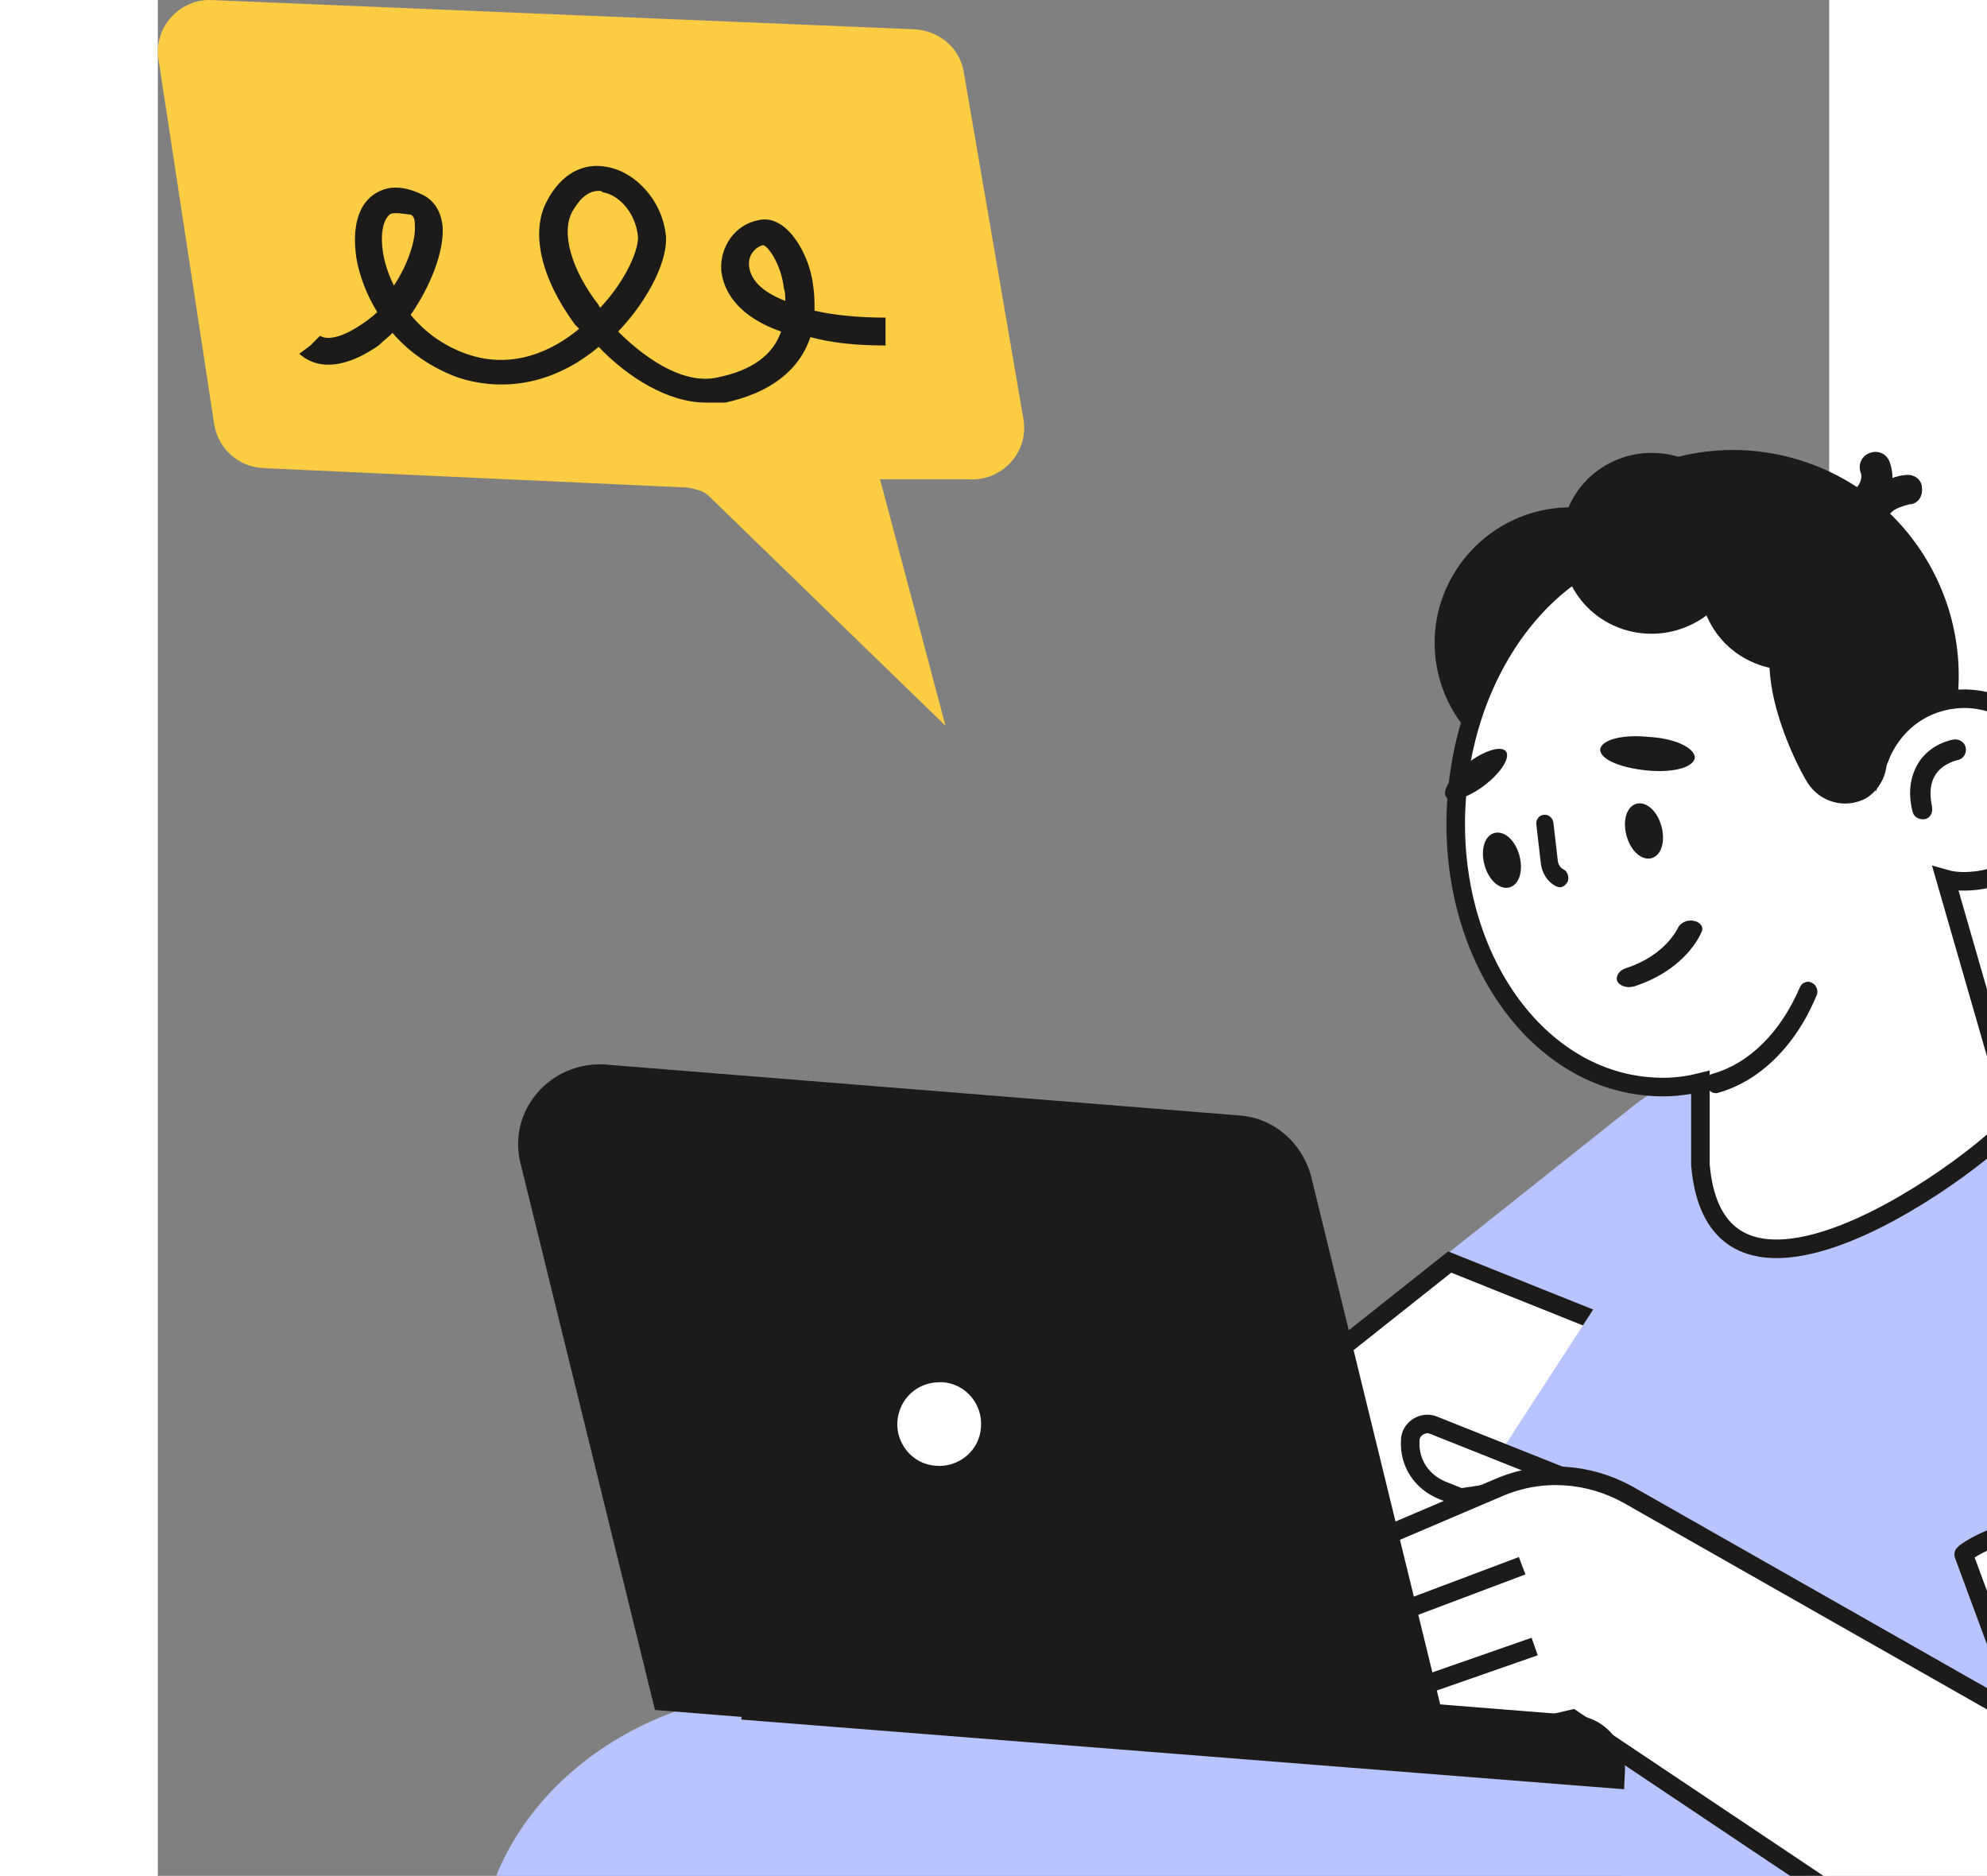 <svg xmlns="http://www.w3.org/2000/svg" width="107" height="101" viewBox="0 0 90 101" fill="none">
  <rect x="0" y="0" width="90" height="101" fill="#808080" stroke="none"/>
  <path d="M66.688 117.493L73.295 117.481C74.847 117.478 76.386 117.767 77.831 118.333C92.456 124.152 99.946 117.896 100.935 107.557C101.348 103.232 98.605 99.387 94.929 97.071C93.137 95.942 91.123 95.211 89.024 94.927L70.924 92.481C58.352 90.746 45.637 90.282 33.003 91.08C24.08 91.644 16.325 98.646 17.341 107.53C18.41 116.867 28.35 120.8 37.658 119.497C47.25 118.154 56.934 117.473 66.688 117.493Z" fill="#B7C4FF"/>
  <path d="M97.166 64.726L88.091 59.026C85.466 57.376 82.016 57.526 79.541 59.476L46.691 85.576L77.516 97.951L97.166 64.726Z" fill="#B7C4FF"/>
  <path d="M77.891 98.176L47.066 85.801L69.566 67.951L90.716 76.426L77.891 98.176Z" fill="white" stroke="#1C1B1A"/>
  <path d="M114.868 83.852L110.068 66.452C108.868 62.177 104.443 59.702 100.243 60.977L94.018 62.852L92.818 59.852H92.743C88.843 58.277 84.343 59.702 82.018 63.227L61.918 94.202L107.818 112.652L114.868 83.852Z" fill="#B7C4FF"/>
  <path d="M67.442 77.551C67.443 76.947 68.117 76.494 68.7 76.737L68.707 76.74L76.212 79.731L70.152 80.636L69.156 80.238H69.157C68.066 79.789 67.378 78.777 67.441 77.577L67.442 77.564V77.551Z" fill="white" stroke="#1C1B1A"/>
  <path d="M114.868 83.85L119.518 101.025C121.918 109.725 112.243 116.7 104.743 111.675L76.168 92.55L71.368 93.675C69.793 94.05 68.143 93.525 67.093 92.4L66.268 91.5C64.693 91.8 63.043 91.2 62.068 89.925L61.393 89.025L62.893 88.2L62.593 88.05C61.468 87.45 60.793 86.175 60.943 84.9L72.193 80.1C74.443 79.125 76.993 79.275 79.168 80.475L100.543 92.625L97.243 83.7C97.093 83.625 103.243 79.2 114.868 83.85Z" fill="white" stroke="#1C1B1A"/>
  <path d="M74.141 88.652L66.191 91.427" stroke="#1C1B1A"/>
  <path d="M73.467 84.302L63.117 88.202" stroke="#1C1B1A"/>
  <path d="M31.42 92.586L78.958 96.338L78.998 95.461C79.123 93.851 77.915 92.5 76.376 92.353L31.727 88.796L31.42 92.586Z" fill="#1C1B1A"/>
  <path d="M108.791 97.576L100.391 92.626" stroke="#1C1B1A"/>
  <path d="M69.974 95.527L26.771 92.069L19.536 62.663C18.806 59.826 21.109 57.141 24.071 57.315L58.25 60.06C60.098 60.189 61.615 61.522 62.103 63.334L69.974 95.527Z" fill="#1C1B1A"/>
  <path d="M44.073 79.01C45.362 77.904 45.51 75.963 44.404 74.674C43.298 73.385 41.357 73.237 40.068 74.343C38.779 75.448 38.631 77.39 39.737 78.679C40.843 79.967 42.784 80.116 44.073 79.01Z" fill="white"/>
  <path d="M43.24 80.394C42.739 80.551 42.288 80.614 41.791 80.533C39.684 80.328 38.081 78.472 38.215 76.387C38.282 75.344 38.773 74.404 39.592 73.755C40.411 73.106 41.39 72.721 42.455 72.86C43.498 72.927 44.437 73.418 45.086 74.237C45.735 75.055 46.12 76.035 45.982 77.1C45.915 78.143 45.423 79.082 44.605 79.731C44.198 79.937 43.742 80.237 43.24 80.394ZM41.404 74.525C40.545 74.793 39.915 75.54 39.825 76.511C39.732 77.719 40.636 78.851 41.916 78.922C43.124 79.016 44.255 78.112 44.327 76.832C44.42 75.624 43.516 74.493 42.236 74.421C41.999 74.417 41.691 74.435 41.404 74.525Z" fill="#1C1B1A"/>
  <path d="M96.353 40.218C98.471 33.851 95.027 26.972 88.66 24.854C82.294 22.735 75.415 26.179 73.297 32.546C71.178 38.913 74.622 45.791 80.989 47.91C87.356 50.028 94.234 46.584 96.353 40.218Z" fill="#1C1B1A"/>
  <path d="M68.816 35.553C69.341 39.529 73.016 42.379 76.991 41.853C80.966 41.328 83.816 37.654 83.291 33.678C82.766 29.703 79.091 26.854 75.116 27.378C71.141 27.904 68.291 31.578 68.816 35.553Z" fill="#1C1B1A"/>
  <path d="M80.367 58.503C74.067 58.053 69.342 51.153 69.942 42.978C70.542 34.878 76.092 28.653 82.467 29.103C87.717 29.478 91.842 34.353 92.742 40.728C93.417 39.078 94.842 37.878 96.717 37.653C99.267 37.353 101.742 39.153 102.192 41.703C102.642 44.478 100.767 47.028 97.992 47.403C97.392 47.478 96.792 47.478 96.267 47.328L99.942 60.078C101.517 59.928 84.042 74.328 83.067 62.703V58.278C82.167 58.503 81.267 58.578 80.367 58.503Z" fill="white" stroke="#1C1B1A"/>
  <path d="M95.037 44.111C94.784 44.111 94.531 43.959 94.481 43.656C94.228 42.646 94.38 41.737 94.835 41.03C95.491 40.02 96.653 39.818 96.703 39.818C97.006 39.768 97.309 39.97 97.359 40.273C97.41 40.576 97.208 40.879 96.905 40.929C96.905 40.929 96.147 41.081 95.743 41.687C95.441 42.141 95.39 42.697 95.541 43.454C95.592 43.757 95.441 44.06 95.138 44.111C95.138 44.111 95.087 44.111 95.037 44.111Z" fill="#1C1B1A"/>
  <path d="M83.908 58.858C83.674 58.858 83.486 58.707 83.392 58.456C83.298 58.153 83.486 57.851 83.767 57.801C85.694 57.247 87.385 55.586 88.418 53.17C88.512 52.918 88.841 52.767 89.076 52.918C89.311 53.019 89.452 53.371 89.311 53.623C88.183 56.341 86.21 58.254 83.955 58.858C84.002 58.858 83.955 58.858 83.908 58.858Z" fill="#1C1B1A"/>
  <path d="M71.442 42.282C72.33 41.603 72.846 40.785 72.595 40.456C72.343 40.127 71.419 40.411 70.531 41.09C69.642 41.77 69.126 42.587 69.377 42.916C69.629 43.245 70.553 42.961 71.442 42.282Z" fill="#1C1B1A"/>
  <path d="M82.768 40.803C82.693 41.328 81.568 41.628 80.143 41.478C78.718 41.328 77.668 40.878 77.668 40.353C77.743 39.828 78.868 39.528 80.293 39.678C81.718 39.753 82.768 40.278 82.768 40.803Z" fill="#1C1B1A"/>
  <path d="M75.554 47.767C75.472 47.782 75.381 47.751 75.29 47.72C74.822 47.473 74.526 47.007 74.469 46.451L74.235 44.417C74.186 44.143 74.392 43.87 74.648 43.872C74.895 43.828 75.15 44.066 75.157 44.347L75.392 46.381C75.425 46.564 75.54 46.732 75.68 46.802C75.91 46.902 76.008 47.215 75.925 47.465C75.826 47.625 75.719 47.738 75.554 47.767Z" fill="#1C1B1A"/>
  <path d="M79.358 53.137C79.043 53.191 78.697 53.057 78.594 52.834C78.483 52.564 78.687 52.24 79.057 52.129C81.203 51.426 81.805 50.023 81.86 49.966C81.946 49.711 82.362 49.495 82.701 49.582C83.031 49.622 83.276 49.917 83.127 50.184C83.08 50.288 82.306 52.202 79.484 53.116C79.421 53.126 79.358 53.137 79.358 53.137Z" fill="#1C1B1A"/>
  <path d="M76.24 31.728C77.59 34.053 80.59 34.803 82.915 33.453C85.24 32.103 85.99 29.103 84.64 26.778C83.29 24.453 80.29 23.703 77.965 25.053C75.64 26.403 74.89 29.403 76.24 31.728Z" fill="#1C1B1A"/>
  <path d="M83.666 33.678C85.016 36.003 88.016 36.753 90.341 35.403C92.666 34.053 93.416 31.053 92.066 28.728C90.716 26.403 87.716 25.653 85.391 27.003C83.066 28.353 82.316 31.353 83.666 33.678Z" fill="#1C1B1A"/>
  <path d="M88.843 42.154C89.518 43.204 90.868 43.579 91.993 42.979C93.043 42.304 93.418 40.954 92.818 39.829C92.143 38.779 91.543 30.379 88.468 32.179C84.793 34.429 88.168 41.104 88.843 42.154Z" fill="#1C1B1A"/>
  <path d="M92.742 27.904C92.592 27.904 92.442 27.829 92.292 27.754C91.917 27.454 91.842 27.004 92.142 26.629C92.742 25.804 93.867 25.579 94.092 25.579C94.542 25.504 94.992 25.804 94.992 26.254C95.067 26.704 94.767 27.154 94.317 27.154C94.017 27.229 93.567 27.379 93.417 27.529C93.192 27.754 92.967 27.904 92.742 27.904Z" fill="#1C1B1A"/>
  <path d="M92.142 27.527C91.918 27.527 91.767 27.452 91.618 27.302C91.317 27.002 91.243 26.477 91.543 26.177C91.543 26.177 91.843 25.802 91.692 25.427C91.543 24.977 91.767 24.527 92.218 24.377C92.668 24.227 93.118 24.452 93.267 24.902C93.642 25.952 93.192 26.927 92.817 27.302C92.593 27.377 92.368 27.527 92.142 27.527Z" fill="#1C1B1A"/>
  <path d="M79.091 45.004C79.316 45.829 79.916 46.354 80.441 46.204C80.966 46.054 81.191 45.304 80.966 44.479C80.741 43.654 80.141 43.129 79.616 43.279C79.091 43.429 78.866 44.179 79.091 45.004Z" fill="#1C1B1A"/>
  <path d="M71.442 46.577C71.667 47.402 72.267 47.927 72.792 47.777C73.317 47.627 73.542 46.877 73.317 46.052C73.092 45.227 72.492 44.702 71.967 44.852C71.442 45.002 71.217 45.752 71.442 46.577Z" fill="#1C1B1A"/>
  <path d="M43.39 3.828L46.615 22.578C46.915 24.378 45.415 25.953 43.615 25.803H38.89L42.415 39.078L29.59 26.628C29.29 26.403 28.915 26.328 28.54 26.253L5.665 25.203C4.315 25.128 3.265 24.153 3.04 22.878L0.04 3.228C-0.26 1.503 1.165 -0.072 2.89 0.003L40.765 1.578C42.04 1.653 43.165 2.553 43.39 3.828Z" fill="#FCCC42"/>
  <path d="M29.513 21.677C27.488 21.677 25.313 20.327 23.738 18.677C21.413 20.627 18.713 21.152 16.163 20.327C14.738 19.802 13.538 18.977 12.638 17.927C12.413 18.152 12.113 18.377 11.888 18.602C8.963 20.627 7.688 19.052 7.613 19.052L8.213 18.602L8.738 18.077C8.738 18.077 9.338 18.602 11.063 17.402C11.288 17.252 11.588 17.027 11.813 16.802C11.213 15.827 10.838 14.777 10.688 13.877C10.463 12.302 10.763 11.102 11.588 10.502C12.113 10.127 12.938 9.827 14.288 10.502C14.888 10.802 15.263 11.402 15.338 12.227C15.413 13.577 14.663 15.452 13.613 16.952C14.363 17.852 15.338 18.602 16.613 19.052C19.163 19.952 21.338 18.827 22.688 17.702C22.613 17.627 22.538 17.552 22.463 17.477C20.588 14.927 20.063 12.452 20.963 10.802C21.713 9.377 22.913 8.702 24.263 9.002C25.763 9.302 27.113 10.802 27.338 12.527C27.563 13.877 26.438 16.127 24.788 17.852C26.363 19.427 28.388 20.702 30.113 20.327C31.988 19.952 33.113 19.127 33.563 17.852C30.788 16.877 30.413 15.227 30.338 14.552C30.263 13.277 31.088 12.077 32.363 11.852C32.663 11.777 33.113 11.777 33.638 12.152C34.463 12.752 35.138 14.102 35.288 15.377C35.363 15.827 35.363 16.277 35.363 16.727C36.338 16.952 37.613 17.102 39.188 17.102V18.602C37.538 18.602 36.263 18.452 35.138 18.152C34.538 19.952 32.963 21.152 30.563 21.677C30.113 21.677 29.813 21.677 29.513 21.677ZM23.738 10.277C23.063 10.277 22.613 10.877 22.313 11.402C21.713 12.527 22.238 14.477 23.738 16.427C23.738 16.502 23.813 16.502 23.813 16.577C25.238 15.077 25.988 13.277 25.838 12.602C25.688 11.477 24.863 10.502 23.963 10.352C23.888 10.277 23.813 10.277 23.738 10.277ZM32.588 13.202C32.213 13.277 31.763 13.727 31.838 14.327C31.913 15.002 32.438 15.677 33.788 16.202C33.788 15.977 33.788 15.752 33.713 15.527C33.563 14.177 32.813 13.202 32.588 13.202ZM12.863 11.477C12.713 11.477 12.563 11.477 12.488 11.552C12.188 11.777 11.963 12.452 12.113 13.502C12.188 14.102 12.413 14.777 12.713 15.377C13.463 14.252 13.913 12.902 13.838 12.077C13.838 11.777 13.763 11.627 13.613 11.552C13.463 11.552 13.088 11.477 12.863 11.477Z" fill="#1C1B1A"/>
</svg>